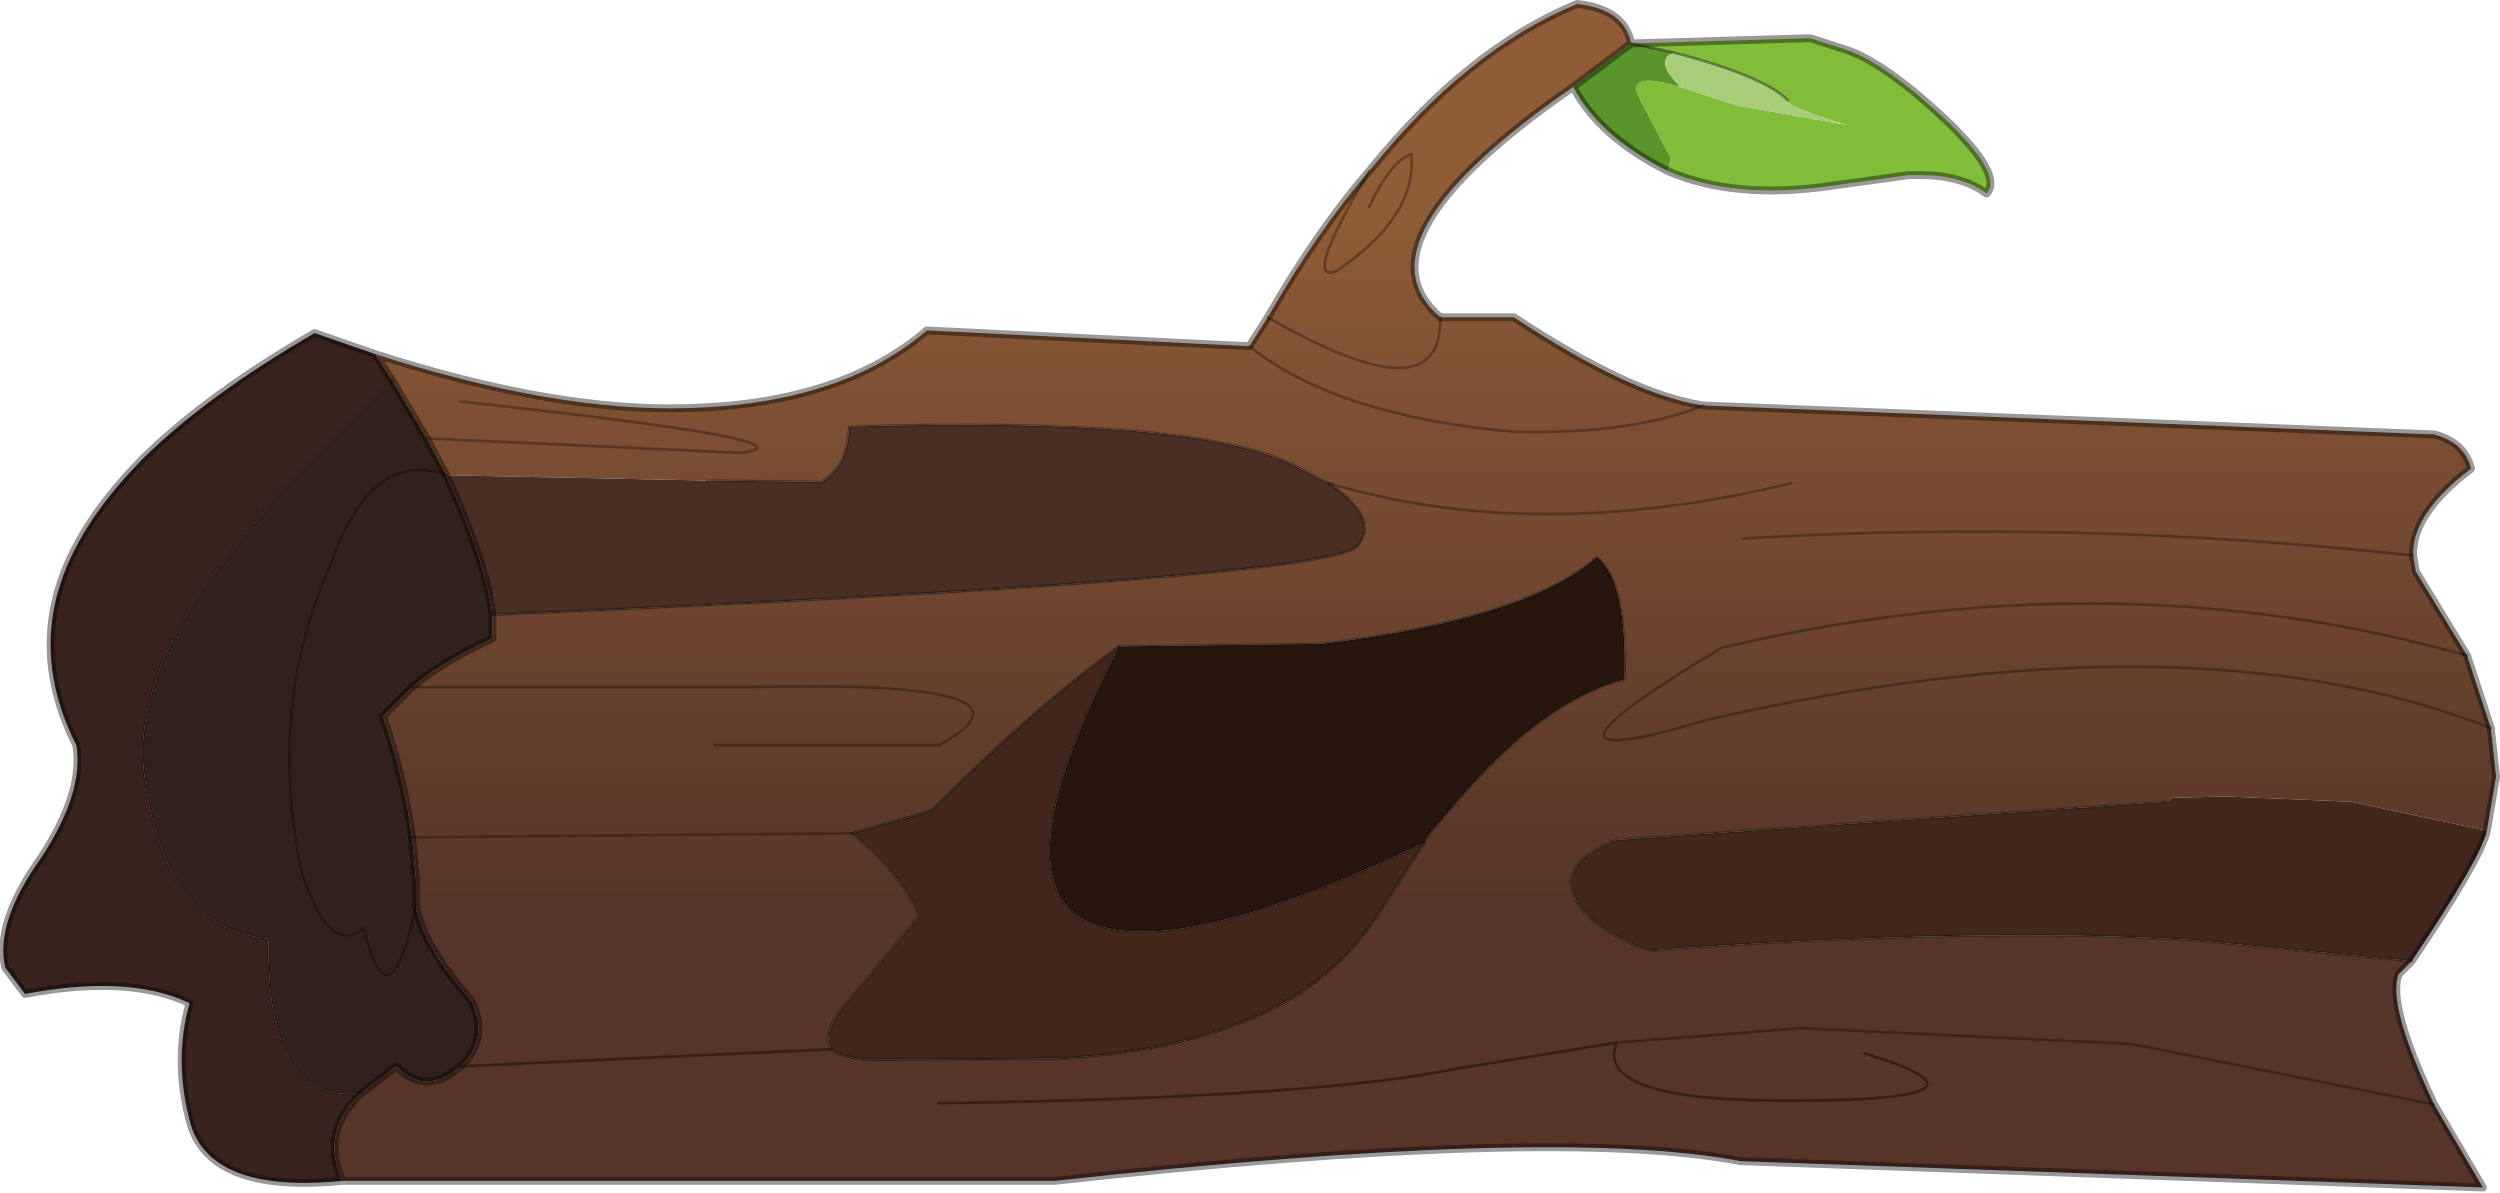 <?xml version="1.0" encoding="UTF-8" standalone="no"?>
<svg xmlns:ffdec="https://www.free-decompiler.com/flash" xmlns:xlink="http://www.w3.org/1999/xlink" ffdec:objectType="frame" height="45.3px" width="94.95px" xmlns="http://www.w3.org/2000/svg">
  <g transform="matrix(1.0, 0.0, 0.0, 1.0, 49.05, 44.45)">
    <use ffdec:characterId="256" height="45.3" transform="matrix(1.0, 0.0, 0.0, 1.0, -49.05, -44.45)" width="94.95" xlink:href="#decoration193-shape0"/>
  </g>
  <defs>
    <g id="decoration193-shape0" transform="matrix(1.0, 0.0, 0.0, 1.0, 49.05, 44.45)">
      <path d="M12.9 -42.8 L19.7 -43.0 21.1 -42.55 Q22.55 -42.05 24.85 -39.9 27.05 -37.8 26.4 -37.1 25.45 -37.8 23.9 -37.8 L23.45 -37.8 20.55 -37.4 Q16.85 -36.85 14.3 -37.95 L14.4 -38.45 13.25 -40.65 Q12.6 -41.8 14.75 -41.15 L16.9 -40.45 21.1 -39.7 Q18.75 -40.4 18.85 -40.65 17.95 -41.55 14.55 -42.45 L12.9 -42.8" fill="#82bd39" fill-rule="evenodd" stroke="none"/>
      <path d="M14.3 -37.95 Q11.7 -39.25 10.7 -41.15 L12.9 -42.8 14.55 -42.45 Q14.0 -42.3 14.3 -41.7 L14.75 -41.15 Q12.6 -41.8 13.25 -40.65 L14.4 -38.45 14.3 -37.95" fill="#59952b" fill-rule="evenodd" stroke="none"/>
      <path d="M10.7 -41.15 Q2.25 -35.3 5.65 -32.4 L8.45 -32.4 Q12.9 -29.45 15.65 -29.05 L43.4 -27.95 Q44.55 -27.65 44.8 -26.65 42.55 -24.95 42.6 -23.35 L42.7 -22.75 44.65 -19.55 45.55 -16.8 45.75 -14.95 45.4 -12.9 40.25 -14.0 35.5 -14.2 33.45 -14.15 33.25 -14.0 12.35 -12.55 Q10.4 -11.8 10.65 -10.7 10.9 -9.4 13.5 -8.35 26.15 -9.25 34.2 -8.75 L42.55 -7.95 42.05 -7.45 Q41.6 -6.3 43.4 -2.5 L45.25 0.65 17.05 -0.35 Q10.0 -1.7 -9.0 0.4 L-36.05 0.4 Q-36.9 -1.5 -35.3 -2.95 L-34.0 -3.95 Q-32.9 -2.8 -31.55 -3.95 L-17.45 -4.6 -31.55 -3.95 Q-30.45 -5.0 -31.15 -6.45 -33.05 -8.6 -33.25 -10.1 L-33.25 -11.05 -33.4 -12.65 Q-33.7 -14.9 -34.5 -17.25 L-33.4 -18.35 Q-32.3 -19.3 -30.35 -20.2 L-30.35 -21.1 Q1.3 -22.45 2.5 -23.7 3.4 -24.75 1.4 -26.1 0.8 -26.4 0.15 -26.75 -3.45 -28.65 -16.8 -28.25 -16.85 -26.75 -17.85 -26.15 L-22.2 -26.2 -32.1 -26.4 -32.85 -27.8 -34.15 -30.0 -34.8 -31.0 Q-27.95 -28.8 -22.95 -28.95 -17.1 -29.1 -13.85 -31.9 L-1.6 -31.3 -0.9 -32.4 Q1.0 -35.7 2.95 -37.95 6.7 -42.6 10.85 -44.3 12.65 -44.1 12.9 -42.8 L10.7 -41.15 M2.95 -36.6 Q3.75 -38.3 4.55 -38.6 4.8 -36.25 1.7 -34.15 0.4 -33.65 2.95 -37.95 0.4 -33.65 1.7 -34.15 4.8 -36.25 4.55 -38.6 3.75 -38.3 2.95 -36.6 M15.65 -29.05 Q12.95 -27.95 8.45 -28.05 1.7 -28.65 -1.6 -31.3 1.7 -28.65 8.45 -28.05 12.95 -27.95 15.65 -29.05 M19.0 -26.1 Q9.3 -23.75 1.4 -26.1 9.3 -23.75 19.0 -26.1 M5.05 -12.45 L5.3 -12.85 6.25 -13.95 Q9.5 -17.8 12.65 -18.65 12.75 -22.4 11.6 -23.3 8.95 -20.95 1.15 -20.0 L-6.55 -19.9 Q-9.7 -17.65 -13.7 -13.65 L-16.7 -12.8 Q-14.65 -11.05 -14.15 -9.65 L-17.05 -6.2 Q-17.85 -5.15 -17.45 -4.6 -17.05 -4.25 -15.9 -4.2 L-8.95 -4.25 Q-4.6 -4.45 -1.45 -5.8 1.7 -7.15 3.4 -9.9 L5.05 -12.45 M12.35 -4.85 L19.35 -5.4 31.9 -4.8 43.4 -2.5 31.9 -4.8 19.35 -5.4 12.35 -4.85 Q11.4 -2.55 19.45 -2.65 27.5 -2.7 21.75 -4.45 27.5 -2.7 19.45 -2.65 11.4 -2.55 12.35 -4.85 L6.2 -3.85 Q0.8 -2.75 -13.4 -2.55 0.8 -2.75 6.2 -3.85 L12.35 -4.85 M45.55 -16.8 Q34.05 -21.3 15.75 -17.1 7.7 -14.7 16.35 -19.85 31.2 -23.35 44.65 -19.55 31.2 -23.35 16.35 -19.85 7.7 -14.7 15.75 -17.1 34.05 -21.3 45.55 -16.8 M42.6 -23.35 Q29.9 -24.75 17.15 -24.0 29.9 -24.75 42.6 -23.35 M-31.55 -29.2 Q-17.7 -27.7 -20.9 -27.25 L-32.85 -27.8 -20.9 -27.25 Q-17.7 -27.7 -31.55 -29.2 M-21.9 -16.15 L-13.4 -16.15 Q-8.75 -18.65 -20.65 -18.35 L-33.4 -18.35 -20.65 -18.35 Q-8.75 -18.65 -13.4 -16.15 L-21.9 -16.15 M-16.7 -12.8 L-33.4 -12.65 -16.7 -12.8 M-0.9 -32.4 Q5.75 -28.55 5.65 -32.4 5.75 -28.55 -0.9 -32.4" fill="url(#decoration193-gradient0)" fill-rule="evenodd" stroke="none"/>
      <path d="M14.55 -42.45 Q17.95 -41.55 18.85 -40.65 18.75 -40.4 21.1 -39.7 L16.9 -40.45 14.75 -41.15 14.3 -41.7 Q14.0 -42.3 14.55 -42.45" fill="#a8cc7a" fill-rule="evenodd" stroke="none"/>
      <path d="M-22.2 -26.2 L-17.85 -26.15 Q-16.85 -26.75 -16.8 -28.25 -3.45 -28.65 0.15 -26.75 0.8 -26.4 1.4 -26.1 3.4 -24.75 2.5 -23.7 1.3 -22.45 -30.35 -21.1 -30.55 -23.0 -32.1 -26.4 L-22.2 -26.2" fill="#4a2d24" fill-rule="evenodd" stroke="none"/>
      <path d="M-6.55 -19.9 L1.15 -20.0 Q8.95 -20.95 11.6 -23.3 12.75 -22.4 12.65 -18.65 9.5 -17.8 6.25 -13.95 L5.3 -12.85 5.05 -12.45 Q-4.55 -7.85 -7.85 -9.5 -11.05 -11.2 -6.55 -19.9" fill="#27160d" fill-rule="evenodd" stroke="none"/>
      <path d="M45.4 -12.9 Q45.2 -11.9 42.55 -7.95 L34.2 -8.75 Q26.15 -9.25 13.5 -8.35 10.9 -9.4 10.65 -10.7 10.4 -11.8 12.35 -12.55 L33.25 -14.0 33.45 -14.15 35.5 -14.2 40.25 -14.0 45.4 -12.9 M5.05 -12.45 L3.4 -9.9 Q1.7 -7.15 -1.45 -5.8 -4.6 -4.45 -8.95 -4.25 L-15.9 -4.2 Q-17.05 -4.25 -17.45 -4.6 -17.85 -5.15 -17.05 -6.2 L-14.15 -9.65 Q-14.65 -11.05 -16.7 -12.8 L-13.7 -13.65 Q-9.7 -17.65 -6.55 -19.9 -11.05 -11.2 -7.85 -9.5 -4.55 -7.85 5.05 -12.45" fill="#43271d" fill-rule="evenodd" stroke="none"/>
      <path d="M-32.1 -26.4 Q-30.55 -23.0 -30.35 -21.1 L-30.35 -20.2 Q-32.3 -19.3 -33.4 -18.35 L-34.5 -17.25 Q-33.7 -14.9 -33.4 -12.65 L-33.25 -11.05 -33.25 -10.1 Q-33.05 -8.6 -31.15 -6.45 -30.45 -5.0 -31.55 -3.95 -32.9 -2.8 -34.0 -3.95 L-35.3 -2.95 Q-38.95 -2.4 -38.85 -8.8 -42.8 -9.15 -43.55 -14.9 -44.05 -18.1 -41.25 -22.25 L-38.55 -25.6 -34.15 -30.0 -32.85 -27.8 -32.1 -26.4 Q-34.95 -27.45 -36.5 -23.0 -38.9 -17.65 -37.6 -11.35 -36.55 -8.1 -35.25 -9.2 -34.25 -5.25 -33.25 -10.1 -34.25 -5.25 -35.25 -9.2 -36.55 -8.1 -37.6 -11.35 -38.9 -17.65 -36.5 -23.0 -34.95 -27.45 -32.1 -26.4" fill="#31211b" fill-rule="evenodd" stroke="none"/>
      <path d="M-36.05 0.4 Q-41.15 0.9 -41.85 -1.9 -42.45 -4.25 -41.85 -6.35 -44.15 -7.45 -48.1 -6.7 L-48.85 -7.7 Q-49.25 -9.4 -47.5 -11.85 -45.85 -14.35 -46.15 -16.15 -48.0 -19.8 -46.35 -23.3 -45.45 -25.2 -43.55 -27.1 -41.15 -29.45 -37.1 -31.8 L-34.8 -31.0 -34.15 -30.0 -38.55 -25.6 -41.25 -22.25 Q-44.05 -18.1 -43.55 -14.9 -42.8 -9.15 -38.85 -8.8 -38.95 -2.4 -35.3 -2.95 -36.9 -1.5 -36.05 0.4" fill="#38231c" fill-rule="evenodd" stroke="none"/>
      <path d="M12.9 -42.8 L19.7 -43.0 21.1 -42.55 Q22.55 -42.05 24.85 -39.9 27.05 -37.8 26.4 -37.1 25.45 -37.8 23.9 -37.8 L23.45 -37.8 20.55 -37.4 Q16.85 -36.85 14.3 -37.95 11.7 -39.25 10.7 -41.15 2.25 -35.3 5.65 -32.4 L8.45 -32.4 Q12.9 -29.45 15.65 -29.05 L43.4 -27.95 Q44.55 -27.65 44.8 -26.65 42.55 -24.95 42.6 -23.35 L42.7 -22.75 44.65 -19.55 45.55 -16.8 45.75 -14.95 45.4 -12.9 Q45.2 -11.9 42.55 -7.95 L42.05 -7.45 Q41.6 -6.3 43.4 -2.5 L45.25 0.65 17.05 -0.35 Q10.0 -1.7 -9.0 0.4 L-36.05 0.4 Q-41.15 0.9 -41.85 -1.9 -42.45 -4.25 -41.85 -6.35 -44.15 -7.45 -48.1 -6.7 L-48.85 -7.7 Q-49.25 -9.4 -47.5 -11.85 -45.85 -14.35 -46.15 -16.15 -48.0 -19.8 -46.35 -23.3 -45.45 -25.2 -43.55 -27.1 -41.15 -29.45 -37.1 -31.8 L-34.8 -31.0 Q-27.95 -28.8 -22.95 -28.95 -17.1 -29.1 -13.85 -31.9 L-1.6 -31.3 -0.9 -32.4 Q1.0 -35.7 2.95 -37.95 6.7 -42.6 10.85 -44.3 12.65 -44.1 12.9 -42.8 L10.7 -41.15 M-32.1 -26.4 Q-30.55 -23.0 -30.35 -21.1 L-30.35 -20.2 Q-32.3 -19.3 -33.4 -18.35 L-34.5 -17.25 Q-33.7 -14.9 -33.4 -12.65 L-33.25 -11.05 -33.25 -10.1 Q-33.05 -8.6 -31.15 -6.45 -30.45 -5.0 -31.55 -3.95 -32.9 -2.8 -34.0 -3.95 L-35.3 -2.95 Q-36.9 -1.5 -36.05 0.4 M-32.1 -26.4 L-32.85 -27.8 -34.15 -30.0 -34.8 -31.0" fill="none" stroke="#000000" stroke-linecap="round" stroke-linejoin="round" stroke-opacity="0.4" stroke-width="0.3"/>
      <path d="M12.9 -42.8 L14.55 -42.45 Q17.95 -41.55 18.85 -40.65 M-30.35 -21.1 Q1.3 -22.45 2.5 -23.7 3.4 -24.75 1.4 -26.1 M5.05 -12.45 L3.4 -9.9 Q1.7 -7.15 -1.45 -5.8 -4.6 -4.45 -8.95 -4.25 L-15.9 -4.2 Q-17.05 -4.25 -17.45 -4.6 L-31.55 -3.95 M12.35 -4.85 Q11.4 -2.55 19.45 -2.65 27.5 -2.7 21.75 -4.45 M12.35 -4.85 L6.2 -3.85 Q0.8 -2.75 -13.4 -2.55 M-16.7 -12.8 L-13.7 -13.65 Q-9.7 -17.65 -6.55 -19.9" fill="none" stroke="#000000" stroke-linecap="round" stroke-linejoin="round" stroke-opacity="0.4" stroke-width="0.1"/>
      <path d="M1.4 -26.1 Q0.8 -26.4 0.15 -26.75 -3.45 -28.65 -16.8 -28.25 -16.85 -26.75 -17.85 -26.15 L-22.2 -26.2 M1.4 -26.1 Q9.3 -23.75 19.0 -26.1 M-1.6 -31.3 Q1.7 -28.65 8.45 -28.05 12.95 -27.95 15.65 -29.05 M2.95 -37.95 Q0.4 -33.65 1.7 -34.15 4.8 -36.25 4.55 -38.6 3.75 -38.3 2.95 -36.6 M-6.55 -19.9 L1.15 -20.0 Q8.95 -20.95 11.6 -23.3 12.75 -22.4 12.65 -18.65 9.5 -17.8 6.25 -13.95 L5.3 -12.85 5.05 -12.45 Q-4.55 -7.85 -7.85 -9.5 -11.05 -11.2 -6.55 -19.9 M44.65 -19.55 Q31.2 -23.35 16.35 -19.85 7.7 -14.7 15.75 -17.1 34.05 -21.3 45.55 -16.8 M43.4 -2.5 L31.9 -4.8 19.35 -5.4 12.35 -4.85 M33.25 -14.0 L12.35 -12.55 Q10.4 -11.8 10.65 -10.7 10.9 -9.4 13.5 -8.35 26.15 -9.25 34.2 -8.75 L42.55 -7.95 M17.15 -24.0 Q29.9 -24.75 42.6 -23.35 M-34.15 -30.0 L-38.55 -25.6 -41.25 -22.25 Q-44.05 -18.1 -43.55 -14.9 -42.8 -9.15 -38.85 -8.8 -38.95 -2.4 -35.3 -2.95 M-32.85 -27.8 L-20.9 -27.25 Q-17.7 -27.7 -31.55 -29.2 M-33.4 -18.35 L-20.65 -18.35 Q-8.75 -18.65 -13.4 -16.15 L-21.9 -16.15 M-33.4 -12.65 L-16.7 -12.8 Q-14.65 -11.05 -14.15 -9.65 L-17.05 -6.2 Q-17.85 -5.15 -17.45 -4.6 M-33.25 -10.1 Q-34.25 -5.25 -35.25 -9.2 -36.55 -8.1 -37.6 -11.35 -38.9 -17.65 -36.5 -23.0 -34.95 -27.45 -32.1 -26.4 M5.65 -32.4 Q5.75 -28.55 -0.9 -32.4" fill="none" stroke="#000000" stroke-linecap="round" stroke-linejoin="round" stroke-opacity="0.302" stroke-width="0.1"/>
    </g>
    <linearGradient gradientTransform="matrix(0.0, 0.016, -0.028, 0.0, 3.8, -23.35)" gradientUnits="userSpaceOnUse" id="decoration193-gradient0" spreadMethod="pad" x1="-819.2" x2="819.2">
      <stop offset="0.0" stop-color="#8e5c36"/>
      <stop offset="1.0" stop-color="#563429"/>
    </linearGradient>
  </defs>
</svg>
